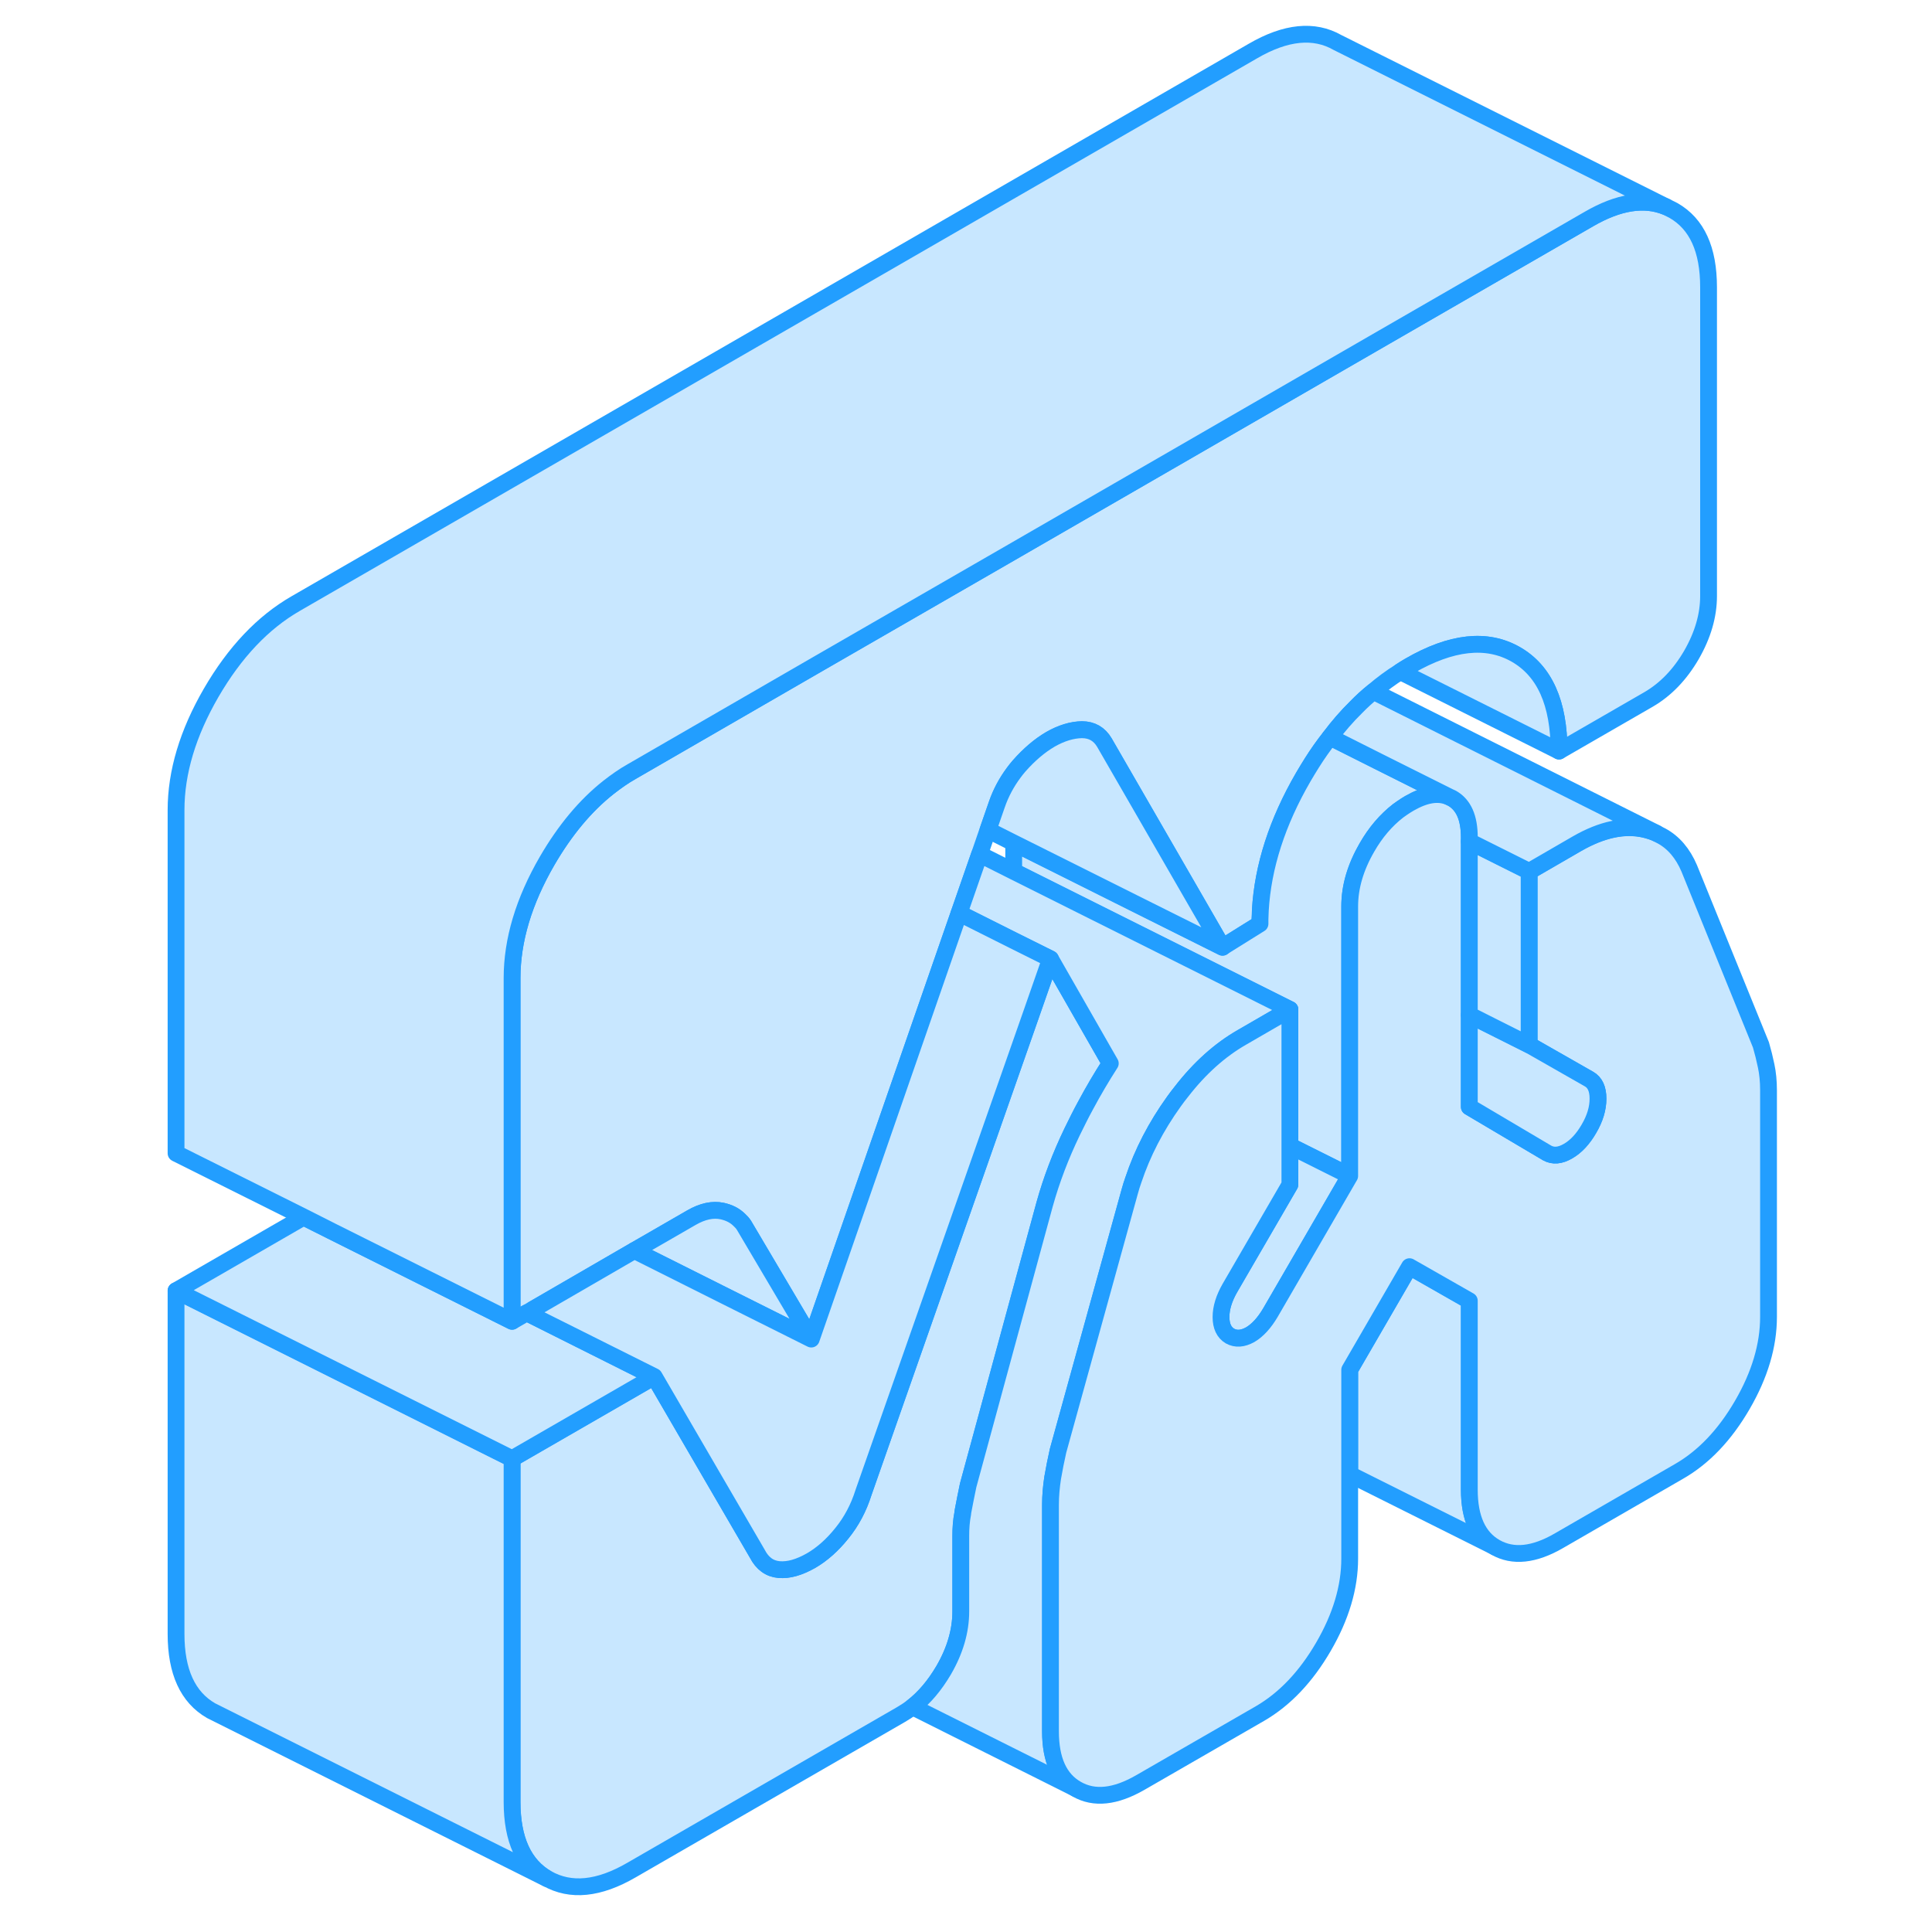 <svg width="48" height="48" viewBox="0 0 100 115" fill="#c8e7ff" xmlns="http://www.w3.org/2000/svg" stroke-width="1px" stroke-linecap="round" stroke-linejoin="round"><path d="M94.2 17.097V35.477C94.2 36.637 93.859 37.807 93.179 38.987C92.499 40.157 91.649 41.037 90.639 41.627L85.3 44.707C85.3 41.847 84.439 39.927 82.719 38.947C80.999 37.967 78.889 38.197 76.399 39.637C76.209 39.747 76.029 39.857 75.849 39.977C75.289 40.327 74.76 40.717 74.249 41.157C73.889 41.447 73.549 41.757 73.219 42.097C72.669 42.637 72.149 43.237 71.669 43.877C71.289 44.357 70.929 44.867 70.589 45.407C70.419 45.677 70.249 45.957 70.079 46.247C68.519 48.937 67.669 51.587 67.519 54.187C67.519 54.367 67.519 54.547 67.499 54.727V54.987L65.269 56.377L59.959 47.177L58.239 44.197C57.94 43.687 57.489 43.427 56.899 43.427C56.309 43.437 55.679 43.627 55.029 43.997C54.38 44.377 53.759 44.907 53.159 45.587C53.049 45.717 52.939 45.847 52.839 45.987C52.409 46.567 52.069 47.197 51.829 47.897L51.309 49.397L50.809 50.847L49.589 54.357L49.279 55.247L40.79 79.707L36.779 72.927C36.7 72.807 36.609 72.707 36.51 72.617C36.239 72.347 35.9 72.177 35.489 72.087C34.929 71.967 34.319 72.097 33.659 72.477L31.389 73.787L30.259 74.437L24.22 77.937L23.849 78.147L22.98 78.647V58.217C22.98 55.967 23.679 53.637 25.069 51.237C26.129 49.417 27.34 47.957 28.72 46.867C29.169 46.517 29.619 46.197 30.099 45.927L41.279 39.467L52.26 33.137L60.54 28.357L74.2 20.467L87.079 13.037C88.839 12.017 90.369 11.777 91.669 12.307L92.109 12.527C93.509 13.327 94.2 14.847 94.2 17.097Z" stroke="#229EFF" stroke-linejoin="round"/><path d="M78.73 47.418C78.08 47.148 77.31 47.288 76.4 47.808C76.25 47.898 76.1 47.988 75.96 48.088C75.88 48.148 75.8 48.198 75.72 48.258C75 48.818 74.38 49.538 73.86 50.448C73.18 51.628 72.84 52.788 72.84 53.948V69.988L69.28 68.208V60.088L65.96 58.428L52.84 51.868V50.168L59.96 53.728L65.27 56.378L67.5 54.988V54.728C67.51 54.548 67.51 54.368 67.52 54.188C67.67 51.588 68.52 48.938 70.08 46.248C70.25 45.958 70.42 45.678 70.59 45.408C70.93 44.868 71.29 44.358 71.67 43.878L74.53 45.308L78.73 47.418Z" stroke="#229EFF" stroke-linejoin="round"/><path d="M72.84 69.988L68.12 78.128C67.76 78.738 67.36 79.178 66.92 79.438C66.47 79.688 66.07 79.718 65.71 79.518C65.36 79.308 65.18 78.938 65.18 78.388C65.18 77.838 65.36 77.268 65.71 76.658L69.28 70.508V68.208L72.84 69.988Z" stroke="#229EFF" stroke-linejoin="round"/><path d="M58.589 63.298C58.069 64.108 57.579 64.938 57.119 65.798C56.839 66.308 56.579 66.838 56.319 67.368C55.639 68.778 55.089 70.218 54.679 71.688L52.839 78.448L50.129 88.408C50.019 88.948 49.909 89.468 49.819 89.968C49.809 89.998 49.809 90.038 49.809 90.068C49.719 90.528 49.69 90.978 49.69 91.418V95.918C49.69 97.078 49.349 98.248 48.669 99.418C48.139 100.318 47.529 101.048 46.819 101.598C46.599 101.768 46.369 101.918 46.129 102.058L30.099 111.308C28.139 112.448 26.469 112.608 25.069 111.818C23.679 111.018 22.98 109.498 22.98 107.248V86.818L29.689 82.948L31.439 81.938L35.029 88.108L37.579 92.488C37.879 93.068 38.309 93.378 38.869 93.428C39.439 93.478 40.07 93.298 40.79 92.888C41.44 92.508 42.049 91.968 42.609 91.268C43.179 90.568 43.609 89.758 43.899 88.838L53.839 60.488L55.029 57.078L58.239 62.688L58.589 63.298Z" stroke="#229EFF" stroke-linejoin="round"/><path d="M69.279 60.088L66.429 61.738C65.119 62.488 63.909 63.568 62.819 64.978C62.669 65.168 62.519 65.358 62.379 65.558C61.309 67.048 60.499 68.608 59.959 70.238C59.88 70.458 59.809 70.688 59.749 70.908L55.48 86.348C55.359 86.888 55.249 87.428 55.159 87.958C55.079 88.488 55.029 89.018 55.029 89.568V103.048C55.029 104.748 55.549 105.898 56.589 106.488L46.819 101.598C47.529 101.048 48.139 100.318 48.669 99.418C49.349 98.248 49.69 97.078 49.69 95.918V91.418C49.69 90.978 49.719 90.528 49.809 90.068C49.809 90.038 49.809 89.998 49.819 89.968C49.909 89.468 50.019 88.948 50.129 88.408L52.839 78.448L54.679 71.688C55.089 70.218 55.639 68.778 56.319 67.368C56.579 66.838 56.839 66.308 57.119 65.798C57.579 64.938 58.069 64.108 58.589 63.298L58.239 62.688L55.029 57.078L52.839 55.988L49.589 54.358L50.809 50.848L52.839 51.868L65.96 58.428L69.279 60.088Z" stroke="#229EFF" stroke-linejoin="round"/><path d="M40.79 79.708L35.35 76.988L31.1 74.858L30.26 74.438L31.39 73.788L33.66 72.478C34.32 72.098 34.93 71.968 35.49 72.088C35.9 72.178 36.24 72.348 36.51 72.618C36.61 72.708 36.7 72.808 36.78 72.928L40.79 79.708Z" stroke="#229EFF" stroke-linejoin="round"/><path d="M25.069 111.828L5.51 102.048L5.069 101.828C3.679 101.028 2.979 99.508 2.979 97.258V76.828L22.98 86.828V107.258C22.98 109.508 23.679 111.028 25.069 111.828Z" stroke="#229EFF" stroke-linejoin="round"/><path d="M31.439 81.948L29.689 82.958L22.98 86.828L2.979 76.828L10.569 72.448L12.21 73.268L22.98 78.648L23.849 78.148L24.099 78.268L29.7 81.078L31.439 81.948Z" stroke="#229EFF" stroke-linejoin="round"/><path d="M91.669 12.308C90.369 11.778 88.839 12.018 87.079 13.038L74.2 20.468L60.54 28.358L52.26 33.138L41.279 39.468L30.099 45.928C29.619 46.198 29.169 46.518 28.72 46.868C27.34 47.958 26.129 49.418 25.069 51.238C23.679 53.638 22.98 55.968 22.98 58.218V78.648L12.21 73.268L10.569 72.438L2.979 68.648V48.218C2.979 45.968 3.679 43.638 5.069 41.238C6.469 38.828 8.139 37.058 10.099 35.928L67.079 3.038C69.039 1.898 70.719 1.738 72.109 2.528L91.669 12.308Z" stroke="#229EFF" stroke-linejoin="round"/><path d="M85.3 44.708L75.85 39.978C76.03 39.858 76.21 39.748 76.4 39.638C78.89 38.198 81 37.968 82.72 38.948C84.44 39.928 85.3 41.848 85.3 44.708Z" stroke="#229EFF" stroke-linejoin="round"/><path d="M81.52 92.098L72.84 87.758V81.528L76.4 75.388L79.96 77.418V88.658C79.96 90.358 80.48 91.508 81.52 92.098Z" stroke="#229EFF" stroke-linejoin="round"/><path d="M97.769 64.897V78.387C97.769 80.087 97.249 81.837 96.209 83.627C95.169 85.417 93.909 86.747 92.419 87.597L85.299 91.707C83.819 92.567 82.559 92.697 81.519 92.107C80.479 91.517 79.959 90.367 79.959 88.667V77.427L76.399 75.397L72.839 81.537V92.777C72.839 94.477 72.319 96.227 71.279 98.017C70.239 99.807 68.979 101.137 67.499 101.997L60.369 106.107C58.889 106.957 57.629 107.097 56.589 106.497C55.549 105.907 55.029 104.757 55.029 103.057V89.577C55.029 89.027 55.079 88.497 55.159 87.967C55.249 87.437 55.359 86.897 55.479 86.357L59.749 70.917C59.809 70.697 59.879 70.467 59.959 70.247C60.499 68.617 61.309 67.057 62.379 65.567C62.519 65.367 62.669 65.177 62.819 64.987C63.909 63.577 65.119 62.497 66.429 61.747L69.279 60.097V70.517L65.709 76.667C65.359 77.277 65.179 77.857 65.179 78.397C65.179 78.937 65.359 79.317 65.709 79.527C66.069 79.727 66.469 79.697 66.919 79.447C67.359 79.187 67.759 78.747 68.119 78.137L72.839 69.997V53.957C72.839 52.797 73.179 51.637 73.859 50.457C74.379 49.547 74.999 48.827 75.719 48.267C75.799 48.207 75.879 48.157 75.959 48.097C76.099 47.997 76.249 47.907 76.399 47.817C77.309 47.297 78.079 47.157 78.729 47.427L78.939 47.527C79.619 47.917 79.959 48.687 79.959 49.847V65.887L84.589 68.627C84.949 68.827 85.359 68.797 85.839 68.517C86.309 68.247 86.729 67.797 87.079 67.187C87.439 66.577 87.619 65.977 87.619 65.397C87.619 64.817 87.439 64.427 87.079 64.227L83.519 62.197V51.877L86.369 50.227C87.849 49.377 89.199 49.087 90.419 49.377C90.659 49.437 90.889 49.507 91.099 49.607L91.399 49.757C92.119 50.147 92.669 50.797 93.049 51.687L97.319 62.197C97.439 62.607 97.539 63.017 97.629 63.447C97.719 63.867 97.769 64.357 97.769 64.897Z" stroke="#229EFF" stroke-linejoin="round"/><path d="M65.27 56.388L59.96 53.737L52.84 50.178L51.31 49.407L51.83 47.907C52.07 47.208 52.41 46.578 52.84 45.998C52.94 45.858 53.05 45.727 53.16 45.597C53.76 44.917 54.38 44.388 55.03 44.008C55.68 43.638 56.31 43.447 56.9 43.438C57.49 43.438 57.94 43.697 58.24 44.208L59.96 47.188L65.27 56.388Z" stroke="#229EFF" stroke-linejoin="round"/><path d="M87.619 65.398C87.619 65.978 87.439 66.578 87.079 67.188C86.729 67.798 86.309 68.248 85.839 68.518C85.359 68.798 84.949 68.828 84.589 68.628L79.959 65.888V60.418L83.519 62.198L87.079 64.228C87.439 64.428 87.619 64.818 87.619 65.398Z" stroke="#229EFF" stroke-linejoin="round"/><path d="M83.519 51.868V62.198L79.959 60.408V50.088L83.519 51.868Z" stroke="#229EFF" stroke-linejoin="round"/><path d="M91.1 49.597C90.89 49.497 90.66 49.427 90.42 49.367C89.2 49.077 87.85 49.367 86.37 50.217L83.52 51.867L79.96 50.087V49.837C79.96 48.677 79.62 47.907 78.94 47.517L78.73 47.417L74.53 45.317L71.67 43.877C72.15 43.237 72.67 42.637 73.22 42.097C73.55 41.757 73.89 41.447 74.25 41.157L91.1 49.597Z" stroke="#229EFF" stroke-linejoin="round"/><path d="M55.03 57.077L53.84 60.487L43.9 88.837C43.61 89.757 43.18 90.567 42.61 91.267C42.05 91.967 41.44 92.507 40.79 92.887C40.07 93.297 39.44 93.477 38.87 93.427C38.31 93.377 37.88 93.067 37.58 92.487L35.03 88.107L31.44 81.937L29.7 81.067L24.1 78.267L24.22 77.937L30.26 74.437L31.1 74.857L35.35 76.987L40.79 79.707L49.28 55.247L49.59 54.357L52.84 55.987L55.03 57.077Z" stroke="#229EFF" stroke-linejoin="round"/></svg>